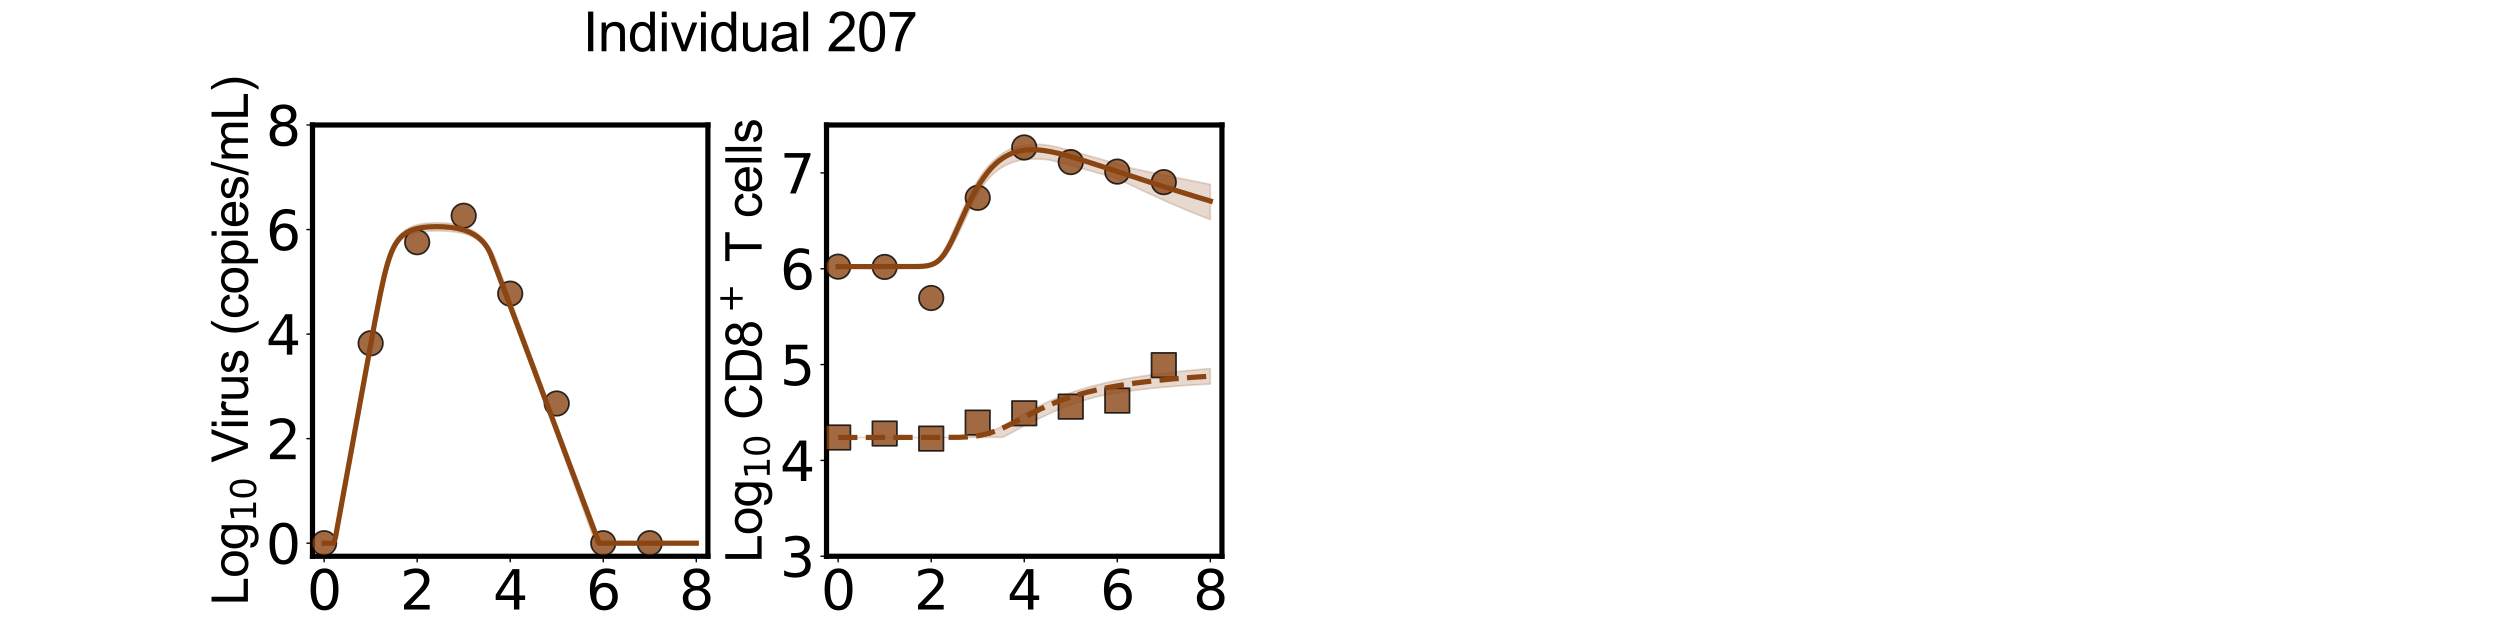 <?xml version="1.0" encoding="utf-8" standalone="no"?>
<!DOCTYPE svg PUBLIC "-//W3C//DTD SVG 1.1//EN"
  "http://www.w3.org/Graphics/SVG/1.1/DTD/svg11.dtd">
<svg xmlns:xlink="http://www.w3.org/1999/xlink" width="1440pt" height="360pt" viewBox="0 0 1440 360" xmlns="http://www.w3.org/2000/svg" version="1.1">
 <defs>
  <style type="text/css">*{stroke-linejoin: round; stroke-linecap: butt}</style>
 </defs>
 <g id="figure_1">
  <g id="patch_1">
   <path d="M 0 360 
L 1440 360 
L 1440 0 
L 0 0 
L 0 360 
z
" style="fill: none"/>
  </g>
  <g id="axes_1">
   <g id="patch_2">
    <path d="M 180 320.4 
L 407.755 320.4 
L 407.755 72 
L 180 72 
L 180 320.4 
z
" style="fill: none"/>
   </g>
   <g id="matplotlib.axis_1">
    <g id="xtick_1">
     <g id="line2d_1">
      <defs>
       <path id="mb9146d8a97" d="M 0 0 
L 0 3.5 
" style="stroke: #000000; stroke-width: 0.8"/>
      </defs>
      <g>
       <use xlink:href="#mb9146d8a97" x="186.699" y="320.4" style="stroke: #000000; stroke-width: 0.8"/>
      </g>
     </g>
     <g id="text_1">
      <!-- 0 -->
      <g transform="translate(176.773 351.107) scale(0.312 -0.312)">
       <defs>
        <path id="DejaVuSans-30" d="M 2034 4250 
Q 1547 4250 1301 3770 
Q 1056 3291 1056 2328 
Q 1056 1369 1301 889 
Q 1547 409 2034 409 
Q 2525 409 2770 889 
Q 3016 1369 3016 2328 
Q 3016 3291 2770 3770 
Q 2525 4250 2034 4250 
z
M 2034 4750 
Q 2819 4750 3233 4129 
Q 3647 3509 3647 2328 
Q 3647 1150 3233 529 
Q 2819 -91 2034 -91 
Q 1250 -91 836 529 
Q 422 1150 422 2328 
Q 422 3509 836 4129 
Q 1250 4750 2034 4750 
z
" transform="scale(0.016)"/>
       </defs>
       <use xlink:href="#DejaVuSans-30"/>
      </g>
     </g>
    </g>
    <g id="xtick_2">
     <g id="line2d_2">
      <g>
       <use xlink:href="#mb9146d8a97" x="240.288" y="320.4" style="stroke: #000000; stroke-width: 0.8"/>
      </g>
     </g>
     <g id="text_2">
      <!-- 2 -->
      <g transform="translate(230.363 351.107) scale(0.312 -0.312)">
       <defs>
        <path id="DejaVuSans-32" d="M 1228 531 
L 3431 531 
L 3431 0 
L 469 0 
L 469 531 
Q 828 903 1448 1529 
Q 2069 2156 2228 2338 
Q 2531 2678 2651 2914 
Q 2772 3150 2772 3378 
Q 2772 3750 2511 3984 
Q 2250 4219 1831 4219 
Q 1534 4219 1204 4116 
Q 875 4013 500 3803 
L 500 4441 
Q 881 4594 1212 4672 
Q 1544 4750 1819 4750 
Q 2544 4750 2975 4387 
Q 3406 4025 3406 3419 
Q 3406 3131 3298 2873 
Q 3191 2616 2906 2266 
Q 2828 2175 2409 1742 
Q 1991 1309 1228 531 
z
" transform="scale(0.016)"/>
       </defs>
       <use xlink:href="#DejaVuSans-32"/>
      </g>
     </g>
    </g>
    <g id="xtick_3">
     <g id="line2d_3">
      <g>
       <use xlink:href="#mb9146d8a97" x="293.878" y="320.4" style="stroke: #000000; stroke-width: 0.8"/>
      </g>
     </g>
     <g id="text_3">
      <!-- 4 -->
      <g transform="translate(283.952 351.107) scale(0.312 -0.312)">
       <defs>
        <path id="DejaVuSans-34" d="M 2419 4116 
L 825 1625 
L 2419 1625 
L 2419 4116 
z
M 2253 4666 
L 3047 4666 
L 3047 1625 
L 3713 1625 
L 3713 1100 
L 3047 1100 
L 3047 0 
L 2419 0 
L 2419 1100 
L 313 1100 
L 313 1709 
L 2253 4666 
z
" transform="scale(0.016)"/>
       </defs>
       <use xlink:href="#DejaVuSans-34"/>
      </g>
     </g>
    </g>
    <g id="xtick_4">
     <g id="line2d_4">
      <g>
       <use xlink:href="#mb9146d8a97" x="347.467" y="320.4" style="stroke: #000000; stroke-width: 0.8"/>
      </g>
     </g>
     <g id="text_4">
      <!-- 6 -->
      <g transform="translate(337.541 351.107) scale(0.312 -0.312)">
       <defs>
        <path id="DejaVuSans-36" d="M 2113 2584 
Q 1688 2584 1439 2293 
Q 1191 2003 1191 1497 
Q 1191 994 1439 701 
Q 1688 409 2113 409 
Q 2538 409 2786 701 
Q 3034 994 3034 1497 
Q 3034 2003 2786 2293 
Q 2538 2584 2113 2584 
z
M 3366 4563 
L 3366 3988 
Q 3128 4100 2886 4159 
Q 2644 4219 2406 4219 
Q 1781 4219 1451 3797 
Q 1122 3375 1075 2522 
Q 1259 2794 1537 2939 
Q 1816 3084 2150 3084 
Q 2853 3084 3261 2657 
Q 3669 2231 3669 1497 
Q 3669 778 3244 343 
Q 2819 -91 2113 -91 
Q 1303 -91 875 529 
Q 447 1150 447 2328 
Q 447 3434 972 4092 
Q 1497 4750 2381 4750 
Q 2619 4750 2861 4703 
Q 3103 4656 3366 4563 
z
" transform="scale(0.016)"/>
       </defs>
       <use xlink:href="#DejaVuSans-36"/>
      </g>
     </g>
    </g>
    <g id="xtick_5">
     <g id="line2d_5">
      <g>
       <use xlink:href="#mb9146d8a97" x="401.056" y="320.4" style="stroke: #000000; stroke-width: 0.8"/>
      </g>
     </g>
     <g id="text_5">
      <!-- 8 -->
      <g transform="translate(391.131 351.107) scale(0.312 -0.312)">
       <defs>
        <path id="DejaVuSans-38" d="M 2034 2216 
Q 1584 2216 1326 1975 
Q 1069 1734 1069 1313 
Q 1069 891 1326 650 
Q 1584 409 2034 409 
Q 2484 409 2743 651 
Q 3003 894 3003 1313 
Q 3003 1734 2745 1975 
Q 2488 2216 2034 2216 
z
M 1403 2484 
Q 997 2584 770 2862 
Q 544 3141 544 3541 
Q 544 4100 942 4425 
Q 1341 4750 2034 4750 
Q 2731 4750 3128 4425 
Q 3525 4100 3525 3541 
Q 3525 3141 3298 2862 
Q 3072 2584 2669 2484 
Q 3125 2378 3379 2068 
Q 3634 1759 3634 1313 
Q 3634 634 3220 271 
Q 2806 -91 2034 -91 
Q 1263 -91 848 271 
Q 434 634 434 1313 
Q 434 1759 690 2068 
Q 947 2378 1403 2484 
z
M 1172 3481 
Q 1172 3119 1398 2916 
Q 1625 2713 2034 2713 
Q 2441 2713 2670 2916 
Q 2900 3119 2900 3481 
Q 2900 3844 2670 4047 
Q 2441 4250 2034 4250 
Q 1625 4250 1398 4047 
Q 1172 3844 1172 3481 
z
" transform="scale(0.016)"/>
       </defs>
       <use xlink:href="#DejaVuSans-38"/>
      </g>
     </g>
    </g>
    <g id="text_6">
     <!-- Time (d) -->
     <g transform="translate(241.191 382.416) scale(0.286 -0.286)">
      <defs>
       <path id="ArialMT-54" d="M 1659 0 
L 1659 4041 
L 150 4041 
L 150 4581 
L 3781 4581 
L 3781 4041 
L 2266 4041 
L 2266 0 
L 1659 0 
z
" transform="scale(0.016)"/>
       <path id="ArialMT-69" d="M 425 3934 
L 425 4581 
L 988 4581 
L 988 3934 
L 425 3934 
z
M 425 0 
L 425 3319 
L 988 3319 
L 988 0 
L 425 0 
z
" transform="scale(0.016)"/>
       <path id="ArialMT-6d" d="M 422 0 
L 422 3319 
L 925 3319 
L 925 2853 
Q 1081 3097 1340 3245 
Q 1600 3394 1931 3394 
Q 2300 3394 2536 3241 
Q 2772 3088 2869 2813 
Q 3263 3394 3894 3394 
Q 4388 3394 4653 3120 
Q 4919 2847 4919 2278 
L 4919 0 
L 4359 0 
L 4359 2091 
Q 4359 2428 4304 2576 
Q 4250 2725 4106 2815 
Q 3963 2906 3769 2906 
Q 3419 2906 3187 2673 
Q 2956 2441 2956 1928 
L 2956 0 
L 2394 0 
L 2394 2156 
Q 2394 2531 2256 2718 
Q 2119 2906 1806 2906 
Q 1569 2906 1367 2781 
Q 1166 2656 1075 2415 
Q 984 2175 984 1722 
L 984 0 
L 422 0 
z
" transform="scale(0.016)"/>
       <path id="ArialMT-65" d="M 2694 1069 
L 3275 997 
Q 3138 488 2766 206 
Q 2394 -75 1816 -75 
Q 1088 -75 661 373 
Q 234 822 234 1631 
Q 234 2469 665 2931 
Q 1097 3394 1784 3394 
Q 2450 3394 2872 2941 
Q 3294 2488 3294 1666 
Q 3294 1616 3291 1516 
L 816 1516 
Q 847 969 1125 678 
Q 1403 388 1819 388 
Q 2128 388 2347 550 
Q 2566 713 2694 1069 
z
M 847 1978 
L 2700 1978 
Q 2663 2397 2488 2606 
Q 2219 2931 1791 2931 
Q 1403 2931 1139 2672 
Q 875 2413 847 1978 
z
" transform="scale(0.016)"/>
       <path id="ArialMT-20" transform="scale(0.016)"/>
       <path id="ArialMT-28" d="M 1497 -1347 
Q 1031 -759 709 28 
Q 388 816 388 1659 
Q 388 2403 628 3084 
Q 909 3875 1497 4659 
L 1900 4659 
Q 1522 4009 1400 3731 
Q 1209 3300 1100 2831 
Q 966 2247 966 1656 
Q 966 153 1900 -1347 
L 1497 -1347 
z
" transform="scale(0.016)"/>
       <path id="ArialMT-64" d="M 2575 0 
L 2575 419 
Q 2259 -75 1647 -75 
Q 1250 -75 917 144 
Q 584 363 401 755 
Q 219 1147 219 1656 
Q 219 2153 384 2558 
Q 550 2963 881 3178 
Q 1213 3394 1622 3394 
Q 1922 3394 2156 3267 
Q 2391 3141 2538 2938 
L 2538 4581 
L 3097 4581 
L 3097 0 
L 2575 0 
z
M 797 1656 
Q 797 1019 1065 703 
Q 1334 388 1700 388 
Q 2069 388 2326 689 
Q 2584 991 2584 1609 
Q 2584 2291 2321 2609 
Q 2059 2928 1675 2928 
Q 1300 2928 1048 2622 
Q 797 2316 797 1656 
z
" transform="scale(0.016)"/>
       <path id="ArialMT-29" d="M 791 -1347 
L 388 -1347 
Q 1322 153 1322 1656 
Q 1322 2244 1188 2822 
Q 1081 3291 891 3722 
Q 769 4003 388 4659 
L 791 4659 
Q 1378 3875 1659 3084 
Q 1900 2403 1900 1659 
Q 1900 816 1576 28 
Q 1253 -759 791 -1347 
z
" transform="scale(0.016)"/>
      </defs>
      <use xlink:href="#ArialMT-54"/>
      <use xlink:href="#ArialMT-69" transform="translate(57.334 0)"/>
      <use xlink:href="#ArialMT-6d" transform="translate(79.551 0)"/>
      <use xlink:href="#ArialMT-65" transform="translate(162.852 0)"/>
      <use xlink:href="#ArialMT-20" transform="translate(218.467 0)"/>
      <use xlink:href="#ArialMT-28" transform="translate(246.25 0)"/>
      <use xlink:href="#ArialMT-64" transform="translate(279.551 0)"/>
      <use xlink:href="#ArialMT-29" transform="translate(335.166 0)"/>
     </g>
    </g>
   </g>
   <g id="matplotlib.axis_2">
    <g id="ytick_1">
     <g id="line2d_6">
      <defs>
       <path id="m6cae921c1f" d="M 0 0 
L -3.5 0 
" style="stroke: #000000; stroke-width: 0.8"/>
      </defs>
      <g>
       <use xlink:href="#m6cae921c1f" x="180" y="312.873" style="stroke: #000000; stroke-width: 0.8"/>
      </g>
     </g>
     <g id="text_7">
      <!-- 0 -->
      <g transform="translate(153.149 324.726) scale(0.312 -0.312)">
       <use xlink:href="#DejaVuSans-30"/>
      </g>
     </g>
    </g>
    <g id="ytick_2">
     <g id="line2d_7">
      <g>
       <use xlink:href="#m6cae921c1f" x="180" y="252.655" style="stroke: #000000; stroke-width: 0.8"/>
      </g>
     </g>
     <g id="text_8">
      <!-- 2 -->
      <g transform="translate(153.149 264.508) scale(0.312 -0.312)">
       <use xlink:href="#DejaVuSans-32"/>
      </g>
     </g>
    </g>
    <g id="ytick_3">
     <g id="line2d_8">
      <g>
       <use xlink:href="#m6cae921c1f" x="180" y="192.436" style="stroke: #000000; stroke-width: 0.8"/>
      </g>
     </g>
     <g id="text_9">
      <!-- 4 -->
      <g transform="translate(153.149 204.29) scale(0.312 -0.312)">
       <use xlink:href="#DejaVuSans-34"/>
      </g>
     </g>
    </g>
    <g id="ytick_4">
     <g id="line2d_9">
      <g>
       <use xlink:href="#m6cae921c1f" x="180" y="132.218" style="stroke: #000000; stroke-width: 0.8"/>
      </g>
     </g>
     <g id="text_10">
      <!-- 6 -->
      <g transform="translate(153.149 144.072) scale(0.312 -0.312)">
       <use xlink:href="#DejaVuSans-36"/>
      </g>
     </g>
    </g>
    <g id="ytick_5">
     <g id="line2d_10">
      <g>
       <use xlink:href="#m6cae921c1f" x="180" y="72" style="stroke: #000000; stroke-width: 0.8"/>
      </g>
     </g>
     <g id="text_11">
      <!-- 8 -->
      <g transform="translate(153.149 83.854) scale(0.312 -0.312)">
       <use xlink:href="#DejaVuSans-38"/>
      </g>
     </g>
    </g>
    <g id="text_12">
     <!-- Log$_{10}$ Virus (copies/mL) -->
     <g transform="translate(142.857 348.638) rotate(-90) scale(0.286 -0.286)">
      <defs>
       <path id="ArialMT-4c" d="M 469 0 
L 469 4581 
L 1075 4581 
L 1075 541 
L 3331 541 
L 3331 0 
L 469 0 
z
" transform="scale(0.016)"/>
       <path id="ArialMT-6f" d="M 213 1659 
Q 213 2581 725 3025 
Q 1153 3394 1769 3394 
Q 2453 3394 2887 2945 
Q 3322 2497 3322 1706 
Q 3322 1066 3130 698 
Q 2938 331 2570 128 
Q 2203 -75 1769 -75 
Q 1072 -75 642 372 
Q 213 819 213 1659 
z
M 791 1659 
Q 791 1022 1069 705 
Q 1347 388 1769 388 
Q 2188 388 2466 706 
Q 2744 1025 2744 1678 
Q 2744 2294 2464 2611 
Q 2184 2928 1769 2928 
Q 1347 2928 1069 2612 
Q 791 2297 791 1659 
z
" transform="scale(0.016)"/>
       <path id="ArialMT-67" d="M 319 -275 
L 866 -356 
Q 900 -609 1056 -725 
Q 1266 -881 1628 -881 
Q 2019 -881 2231 -725 
Q 2444 -569 2519 -288 
Q 2563 -116 2559 434 
Q 2191 0 1641 0 
Q 956 0 581 494 
Q 206 988 206 1678 
Q 206 2153 378 2554 
Q 550 2956 876 3175 
Q 1203 3394 1644 3394 
Q 2231 3394 2613 2919 
L 2613 3319 
L 3131 3319 
L 3131 450 
Q 3131 -325 2973 -648 
Q 2816 -972 2473 -1159 
Q 2131 -1347 1631 -1347 
Q 1038 -1347 672 -1080 
Q 306 -813 319 -275 
z
M 784 1719 
Q 784 1066 1043 766 
Q 1303 466 1694 466 
Q 2081 466 2343 764 
Q 2606 1063 2606 1700 
Q 2606 2309 2336 2618 
Q 2066 2928 1684 2928 
Q 1309 2928 1046 2623 
Q 784 2319 784 1719 
z
" transform="scale(0.016)"/>
       <path id="DejaVuSans-31" d="M 794 531 
L 1825 531 
L 1825 4091 
L 703 3866 
L 703 4441 
L 1819 4666 
L 2450 4666 
L 2450 531 
L 3481 531 
L 3481 0 
L 794 0 
L 794 531 
z
" transform="scale(0.016)"/>
       <path id="ArialMT-56" d="M 1803 0 
L 28 4581 
L 684 4581 
L 1875 1253 
Q 2019 853 2116 503 
Q 2222 878 2363 1253 
L 3600 4581 
L 4219 4581 
L 2425 0 
L 1803 0 
z
" transform="scale(0.016)"/>
       <path id="ArialMT-72" d="M 416 0 
L 416 3319 
L 922 3319 
L 922 2816 
Q 1116 3169 1280 3281 
Q 1444 3394 1641 3394 
Q 1925 3394 2219 3213 
L 2025 2691 
Q 1819 2813 1613 2813 
Q 1428 2813 1281 2702 
Q 1134 2591 1072 2394 
Q 978 2094 978 1738 
L 978 0 
L 416 0 
z
" transform="scale(0.016)"/>
       <path id="ArialMT-75" d="M 2597 0 
L 2597 488 
Q 2209 -75 1544 -75 
Q 1250 -75 995 37 
Q 741 150 617 320 
Q 494 491 444 738 
Q 409 903 409 1263 
L 409 3319 
L 972 3319 
L 972 1478 
Q 972 1038 1006 884 
Q 1059 663 1231 536 
Q 1403 409 1656 409 
Q 1909 409 2131 539 
Q 2353 669 2445 892 
Q 2538 1116 2538 1541 
L 2538 3319 
L 3100 3319 
L 3100 0 
L 2597 0 
z
" transform="scale(0.016)"/>
       <path id="ArialMT-73" d="M 197 991 
L 753 1078 
Q 800 744 1014 566 
Q 1228 388 1613 388 
Q 2000 388 2187 545 
Q 2375 703 2375 916 
Q 2375 1106 2209 1216 
Q 2094 1291 1634 1406 
Q 1016 1563 777 1677 
Q 538 1791 414 1992 
Q 291 2194 291 2438 
Q 291 2659 392 2848 
Q 494 3038 669 3163 
Q 800 3259 1026 3326 
Q 1253 3394 1513 3394 
Q 1903 3394 2198 3281 
Q 2494 3169 2634 2976 
Q 2775 2784 2828 2463 
L 2278 2388 
Q 2241 2644 2061 2787 
Q 1881 2931 1553 2931 
Q 1166 2931 1000 2803 
Q 834 2675 834 2503 
Q 834 2394 903 2306 
Q 972 2216 1119 2156 
Q 1203 2125 1616 2013 
Q 2213 1853 2448 1751 
Q 2684 1650 2818 1456 
Q 2953 1263 2953 975 
Q 2953 694 2789 445 
Q 2625 197 2315 61 
Q 2006 -75 1616 -75 
Q 969 -75 630 194 
Q 291 463 197 991 
z
" transform="scale(0.016)"/>
       <path id="ArialMT-63" d="M 2588 1216 
L 3141 1144 
Q 3050 572 2676 248 
Q 2303 -75 1759 -75 
Q 1078 -75 664 370 
Q 250 816 250 1647 
Q 250 2184 428 2587 
Q 606 2991 970 3192 
Q 1334 3394 1763 3394 
Q 2303 3394 2647 3120 
Q 2991 2847 3088 2344 
L 2541 2259 
Q 2463 2594 2264 2762 
Q 2066 2931 1784 2931 
Q 1359 2931 1093 2626 
Q 828 2322 828 1663 
Q 828 994 1084 691 
Q 1341 388 1753 388 
Q 2084 388 2306 591 
Q 2528 794 2588 1216 
z
" transform="scale(0.016)"/>
       <path id="ArialMT-70" d="M 422 -1272 
L 422 3319 
L 934 3319 
L 934 2888 
Q 1116 3141 1344 3267 
Q 1572 3394 1897 3394 
Q 2322 3394 2647 3175 
Q 2972 2956 3137 2557 
Q 3303 2159 3303 1684 
Q 3303 1175 3120 767 
Q 2938 359 2589 142 
Q 2241 -75 1856 -75 
Q 1575 -75 1351 44 
Q 1128 163 984 344 
L 984 -1272 
L 422 -1272 
z
M 931 1641 
Q 931 1000 1190 694 
Q 1450 388 1819 388 
Q 2194 388 2461 705 
Q 2728 1022 2728 1688 
Q 2728 2322 2467 2637 
Q 2206 2953 1844 2953 
Q 1484 2953 1207 2617 
Q 931 2281 931 1641 
z
" transform="scale(0.016)"/>
       <path id="ArialMT-2f" d="M 0 -78 
L 1328 4659 
L 1778 4659 
L 453 -78 
L 0 -78 
z
" transform="scale(0.016)"/>
      </defs>
      <use xlink:href="#ArialMT-4c" transform="translate(0 0.203)"/>
      <use xlink:href="#ArialMT-6f" transform="translate(55.615 0.203)"/>
      <use xlink:href="#ArialMT-67" transform="translate(111.23 0.203)"/>
      <use xlink:href="#DejaVuSans-31" transform="translate(167.803 -16.203) scale(0.7)"/>
      <use xlink:href="#DejaVuSans-30" transform="translate(212.339 -16.203) scale(0.7)"/>
      <use xlink:href="#ArialMT-20" transform="translate(259.609 0.203)"/>
      <use xlink:href="#ArialMT-56" transform="translate(287.393 0.203)"/>
      <use xlink:href="#ArialMT-69" transform="translate(354.092 0.203)"/>
      <use xlink:href="#ArialMT-72" transform="translate(376.309 0.203)"/>
      <use xlink:href="#ArialMT-75" transform="translate(409.609 0.203)"/>
      <use xlink:href="#ArialMT-73" transform="translate(465.225 0.203)"/>
      <use xlink:href="#ArialMT-20" transform="translate(515.225 0.203)"/>
      <use xlink:href="#ArialMT-28" transform="translate(543.008 0.203)"/>
      <use xlink:href="#ArialMT-63" transform="translate(576.309 0.203)"/>
      <use xlink:href="#ArialMT-6f" transform="translate(626.309 0.203)"/>
      <use xlink:href="#ArialMT-70" transform="translate(681.924 0.203)"/>
      <use xlink:href="#ArialMT-69" transform="translate(737.539 0.203)"/>
      <use xlink:href="#ArialMT-65" transform="translate(759.756 0.203)"/>
      <use xlink:href="#ArialMT-73" transform="translate(815.371 0.203)"/>
      <use xlink:href="#ArialMT-2f" transform="translate(865.371 0.203)"/>
      <use xlink:href="#ArialMT-6d" transform="translate(893.154 0.203)"/>
      <use xlink:href="#ArialMT-4c" transform="translate(976.455 0.203)"/>
      <use xlink:href="#ArialMT-29" transform="translate(1032.07 0.203)"/>
     </g>
    </g>
   </g>
   <g id="patch_3">
    <path d="M 180 320.4 
L 180 72 
" style="fill: none; stroke: #000000; stroke-width: 3; stroke-linejoin: miter; stroke-linecap: square"/>
   </g>
   <g id="patch_4">
    <path d="M 407.755 320.4 
L 407.755 72 
" style="fill: none; stroke: #000000; stroke-width: 3; stroke-linejoin: miter; stroke-linecap: square"/>
   </g>
   <g id="patch_5">
    <path d="M 180 320.4 
L 407.755 320.4 
" style="fill: none; stroke: #000000; stroke-width: 3; stroke-linejoin: miter; stroke-linecap: square"/>
   </g>
   <g id="patch_6">
    <path d="M 180 72 
L 407.755 72 
" style="fill: none; stroke: #000000; stroke-width: 3; stroke-linejoin: miter; stroke-linecap: square"/>
   </g>
   <g id="FillBetweenPolyCollection_1">
    <defs>
     <path id="md2d2a6e912" d="M 186.699 -47.127 
L 186.699 -47.127 
L 187.776 -47.127 
L 188.853 -47.127 
L 189.93 -47.127 
L 191.007 -47.127 
L 192.085 -47.127 
L 193.162 -48.039 
L 194.239 -54.066 
L 195.316 -60.033 
L 196.393 -65.995 
L 197.47 -71.963 
L 198.548 -77.777 
L 199.625 -83.606 
L 200.702 -89.397 
L 201.779 -95.156 
L 202.856 -100.907 
L 203.933 -106.673 
L 205.011 -112.434 
L 206.088 -118.183 
L 207.165 -123.933 
L 208.242 -129.685 
L 209.319 -135.439 
L 210.397 -141.175 
L 211.474 -146.913 
L 212.551 -152.634 
L 213.493 -157.645 
L 213.628 -158.354 
L 214.705 -163.993 
L 215.782 -169.583 
L 216.86 -175.095 
L 217.937 -180.569 
L 219.014 -185.895 
L 220.091 -191.08 
L 221.168 -196.028 
L 222.245 -200.686 
L 223.323 -204.888 
L 224.4 -208.581 
L 225.477 -211.791 
L 226.554 -214.537 
L 227.631 -216.855 
L 228.708 -218.802 
L 229.786 -220.352 
L 230.863 -221.57 
L 231.94 -222.476 
L 233.017 -223.226 
L 234.094 -223.861 
L 235.172 -224.4 
L 236.249 -224.856 
L 237.326 -225.244 
L 238.403 -225.571 
L 239.48 -225.848 
L 240.288 -226.027 
L 240.557 -226.082 
L 241.635 -226.277 
L 242.712 -226.441 
L 243.789 -226.576 
L 244.866 -226.687 
L 245.943 -226.777 
L 247.02 -226.847 
L 248.098 -226.901 
L 249.175 -226.94 
L 250.252 -226.964 
L 251.329 -226.976 
L 252.406 -226.975 
L 253.484 -226.961 
L 254.561 -226.935 
L 255.638 -226.897 
L 256.715 -226.845 
L 257.792 -226.779 
L 258.869 -226.698 
L 259.947 -226.601 
L 261.024 -226.487 
L 262.101 -226.353 
L 263.178 -226.197 
L 264.255 -226.018 
L 265.332 -225.813 
L 266.41 -225.581 
L 267.083 -225.419 
L 267.487 -225.316 
L 268.564 -224.99 
L 269.641 -224.598 
L 270.718 -224.157 
L 271.795 -223.66 
L 272.873 -223.1 
L 273.95 -222.469 
L 275.027 -221.758 
L 276.104 -220.952 
L 277.181 -220.038 
L 278.259 -218.994 
L 279.336 -217.793 
L 280.413 -216.37 
L 281.49 -214.204 
L 282.567 -211.525 
L 283.644 -208.674 
L 284.722 -205.82 
L 285.799 -202.964 
L 286.876 -200.094 
L 287.953 -197.233 
L 289.03 -194.368 
L 290.107 -191.494 
L 291.185 -188.615 
L 292.262 -185.747 
L 293.339 -182.863 
L 293.878 -181.435 
L 294.416 -179.997 
L 295.493 -177.1 
L 296.57 -174.23 
L 297.648 -171.342 
L 298.725 -168.454 
L 299.802 -165.584 
L 300.879 -162.684 
L 301.956 -159.815 
L 303.034 -156.916 
L 304.111 -154.019 
L 305.188 -151.131 
L 306.265 -148.219 
L 307.342 -145.339 
L 308.419 -142.431 
L 309.497 -139.536 
L 310.574 -136.646 
L 311.651 -133.735 
L 312.728 -130.856 
L 313.805 -127.947 
L 314.882 -125.053 
L 315.96 -122.162 
L 317.037 -119.251 
L 318.114 -116.295 
L 319.191 -113.31 
L 320.268 -110.299 
L 320.672 -109.166 
L 321.346 -107.291 
L 322.423 -104.303 
L 323.5 -101.284 
L 324.577 -98.299 
L 325.654 -95.287 
L 326.731 -92.28 
L 327.809 -89.292 
L 328.886 -86.272 
L 329.963 -83.288 
L 331.04 -80.276 
L 332.117 -77.27 
L 333.194 -74.28 
L 334.272 -71.261 
L 335.349 -68.277 
L 336.426 -65.264 
L 337.503 -62.259 
L 338.58 -59.268 
L 339.657 -56.249 
L 340.735 -53.266 
L 341.812 -50.252 
L 342.889 -47.249 
L 343.966 -47.127 
L 345.043 -47.127 
L 346.121 -47.127 
L 347.198 -47.127 
L 347.467 -47.127 
L 348.275 -47.127 
L 349.352 -47.127 
L 350.429 -47.127 
L 351.506 -47.127 
L 352.584 -47.127 
L 353.661 -47.127 
L 354.738 -47.127 
L 355.815 -47.127 
L 356.892 -47.127 
L 357.969 -47.127 
L 359.047 -47.127 
L 360.124 -47.127 
L 361.201 -47.127 
L 362.278 -47.127 
L 363.355 -47.127 
L 364.432 -47.127 
L 365.51 -47.127 
L 366.587 -47.127 
L 367.664 -47.127 
L 368.741 -47.127 
L 369.818 -47.127 
L 370.896 -47.127 
L 371.973 -47.127 
L 373.05 -47.127 
L 374.127 -47.127 
L 374.262 -47.127 
L 375.204 -47.127 
L 376.281 -47.127 
L 377.359 -47.127 
L 378.436 -47.127 
L 379.513 -47.127 
L 380.59 -47.127 
L 381.667 -47.127 
L 382.744 -47.127 
L 383.822 -47.127 
L 384.899 -47.127 
L 385.976 -47.127 
L 387.053 -47.127 
L 388.13 -47.127 
L 389.208 -47.127 
L 390.285 -47.127 
L 391.362 -47.127 
L 392.439 -47.127 
L 393.516 -47.127 
L 394.593 -47.127 
L 395.671 -47.127 
L 396.748 -47.127 
L 397.825 -47.127 
L 398.902 -47.127 
L 399.979 -47.127 
L 401.056 -47.127 
L 401.056 -47.127 
L 401.056 -47.127 
L 399.979 -47.127 
L 398.902 -47.127 
L 397.825 -47.127 
L 396.748 -47.127 
L 395.671 -47.127 
L 394.593 -47.127 
L 393.516 -47.127 
L 392.439 -47.127 
L 391.362 -47.127 
L 390.285 -47.127 
L 389.208 -47.127 
L 388.13 -47.127 
L 387.053 -47.127 
L 385.976 -47.127 
L 384.899 -47.127 
L 383.822 -47.127 
L 382.744 -47.127 
L 381.667 -47.127 
L 380.59 -47.127 
L 379.513 -47.127 
L 378.436 -47.127 
L 377.359 -47.127 
L 376.281 -47.127 
L 375.204 -47.127 
L 374.262 -47.127 
L 374.127 -47.127 
L 373.05 -47.127 
L 371.973 -47.127 
L 370.896 -47.127 
L 369.818 -47.127 
L 368.741 -47.127 
L 367.664 -47.127 
L 366.587 -47.127 
L 365.51 -47.127 
L 364.432 -47.127 
L 363.355 -47.127 
L 362.278 -47.127 
L 361.201 -47.127 
L 360.124 -47.127 
L 359.047 -47.127 
L 357.969 -47.127 
L 356.892 -47.127 
L 355.815 -47.127 
L 354.738 -47.127 
L 353.661 -47.127 
L 352.584 -47.127 
L 351.506 -47.127 
L 350.429 -47.127 
L 349.352 -47.127 
L 348.275 -47.127 
L 347.467 -47.127 
L 347.198 -47.127 
L 346.121 -47.653 
L 345.043 -50.547 
L 343.966 -53.413 
L 342.889 -56.309 
L 341.812 -59.184 
L 340.735 -62.065 
L 339.657 -64.954 
L 338.58 -67.82 
L 337.503 -70.714 
L 336.426 -73.58 
L 335.349 -76.464 
L 334.272 -79.337 
L 333.194 -82.213 
L 332.117 -85.094 
L 331.04 -87.96 
L 329.963 -90.841 
L 328.886 -93.704 
L 327.809 -96.583 
L 326.731 -99.444 
L 325.654 -102.32 
L 324.577 -105.182 
L 323.5 -108.054 
L 322.423 -110.917 
L 321.346 -113.785 
L 320.672 -115.573 
L 320.268 -116.65 
L 319.191 -119.513 
L 318.114 -122.383 
L 317.037 -125.243 
L 315.96 -128.115 
L 314.882 -131.005 
L 313.805 -133.913 
L 312.728 -136.834 
L 311.651 -139.74 
L 310.574 -142.678 
L 309.497 -145.606 
L 308.419 -148.513 
L 307.342 -151.423 
L 306.265 -154.347 
L 305.188 -157.286 
L 304.111 -160.19 
L 303.034 -163.099 
L 301.956 -166.016 
L 300.879 -168.958 
L 299.802 -171.864 
L 298.725 -174.767 
L 297.648 -177.687 
L 296.57 -180.628 
L 295.493 -183.531 
L 294.416 -186.43 
L 293.878 -187.894 
L 293.339 -189.366 
L 292.262 -192.297 
L 291.185 -195.192 
L 290.107 -198.109 
L 289.03 -201.05 
L 287.953 -203.954 
L 286.876 -206.854 
L 285.799 -209.757 
L 284.722 -212.571 
L 283.644 -214.906 
L 282.567 -216.839 
L 281.49 -218.477 
L 280.413 -220.019 
L 279.336 -221.401 
L 278.259 -222.602 
L 277.181 -223.654 
L 276.104 -224.602 
L 275.027 -225.46 
L 273.95 -226.215 
L 272.873 -226.884 
L 271.795 -227.504 
L 270.718 -228.088 
L 269.641 -228.604 
L 268.564 -229.058 
L 267.487 -229.458 
L 267.083 -229.595 
L 266.41 -229.81 
L 265.332 -230.119 
L 264.255 -230.389 
L 263.178 -230.625 
L 262.101 -230.829 
L 261.024 -231.005 
L 259.947 -231.155 
L 258.869 -231.282 
L 257.792 -231.387 
L 256.715 -231.473 
L 255.638 -231.541 
L 254.561 -231.592 
L 253.484 -231.626 
L 252.406 -231.645 
L 251.329 -231.648 
L 250.252 -231.635 
L 249.175 -231.606 
L 248.098 -231.56 
L 247.02 -231.494 
L 245.943 -231.408 
L 244.866 -231.299 
L 243.789 -231.163 
L 242.712 -230.998 
L 241.635 -230.8 
L 240.557 -230.561 
L 240.288 -230.495 
L 239.48 -230.278 
L 238.403 -229.941 
L 237.326 -229.543 
L 236.249 -229.074 
L 235.172 -228.519 
L 234.094 -227.865 
L 233.017 -227.092 
L 231.94 -226.189 
L 230.863 -225.28 
L 229.786 -224.204 
L 228.708 -222.926 
L 227.631 -221.404 
L 226.554 -219.586 
L 225.477 -217.445 
L 224.4 -214.937 
L 223.323 -211.954 
L 222.245 -208.451 
L 221.168 -204.42 
L 220.091 -199.893 
L 219.014 -194.939 
L 217.937 -189.635 
L 216.86 -184.092 
L 215.782 -178.338 
L 214.705 -172.5 
L 213.628 -166.551 
L 213.493 -165.81 
L 212.551 -160.584 
L 211.474 -154.538 
L 210.397 -148.517 
L 209.319 -142.45 
L 208.242 -136.408 
L 207.165 -130.313 
L 206.088 -124.263 
L 205.011 -118.18 
L 203.933 -112.123 
L 202.856 -106.011 
L 201.779 -99.956 
L 200.702 -93.862 
L 199.625 -87.846 
L 198.548 -81.794 
L 197.47 -75.777 
L 196.393 -69.737 
L 195.316 -63.828 
L 194.239 -57.981 
L 193.162 -52.147 
L 192.085 -47.127 
L 191.007 -47.127 
L 189.93 -47.127 
L 188.853 -47.127 
L 187.776 -47.127 
L 186.699 -47.127 
z
" style="stroke: #8b4513; stroke-opacity: 0.2"/>
    </defs>
    <g clip-path="url(#p0bfb9730d7)">
     <use xlink:href="#md2d2a6e912" x="0" y="360" style="fill: #8b4513; fill-opacity: 0.2; stroke: #8b4513; stroke-opacity: 0.2"/>
    </g>
   </g>
   <g id="PathCollection_1">
    <defs>
     <path id="macec63a6ad" d="M 0 7.071 
C 1.875 7.071 3.674 6.326 5 5 
C 6.326 3.674 7.071 1.875 7.071 0 
C 7.071 -1.875 6.326 -3.674 5 -5 
C 3.674 -6.326 1.875 -7.071 0 -7.071 
C -1.875 -7.071 -3.674 -6.326 -5 -5 
C -6.326 -3.674 -7.071 -1.875 -7.071 0 
C -7.071 1.875 -6.326 3.674 -5 5 
C -3.674 6.326 -1.875 7.071 0 7.071 
z
" style="stroke: #000000; stroke-opacity: 0.8"/>
    </defs>
    <g clip-path="url(#p0bfb9730d7)">
     <use xlink:href="#macec63a6ad" x="186.699" y="312.873" style="fill: #8b4513; fill-opacity: 0.8; stroke: #000000; stroke-opacity: 0.8"/>
     <use xlink:href="#macec63a6ad" x="213.493" y="197.738" style="fill: #8b4513; fill-opacity: 0.8; stroke: #000000; stroke-opacity: 0.8"/>
     <use xlink:href="#macec63a6ad" x="240.288" y="139.514" style="fill: #8b4513; fill-opacity: 0.8; stroke: #000000; stroke-opacity: 0.8"/>
     <use xlink:href="#macec63a6ad" x="267.083" y="124.268" style="fill: #8b4513; fill-opacity: 0.8; stroke: #000000; stroke-opacity: 0.8"/>
     <use xlink:href="#macec63a6ad" x="293.878" y="169.142" style="fill: #8b4513; fill-opacity: 0.8; stroke: #000000; stroke-opacity: 0.8"/>
     <use xlink:href="#macec63a6ad" x="320.672" y="232.418" style="fill: #8b4513; fill-opacity: 0.8; stroke: #000000; stroke-opacity: 0.8"/>
     <use xlink:href="#macec63a6ad" x="347.467" y="312.873" style="fill: #8b4513; fill-opacity: 0.8; stroke: #000000; stroke-opacity: 0.8"/>
     <use xlink:href="#macec63a6ad" x="374.262" y="312.873" style="fill: #8b4513; fill-opacity: 0.8; stroke: #000000; stroke-opacity: 0.8"/>
    </g>
   </g>
   <g id="line2d_11">
    <path d="M 186.699 312.873 
L 192.085 312.873 
L 193.162 309.894 
L 215.782 186.087 
L 219.014 169.516 
L 221.168 159.672 
L 222.245 155.345 
L 223.323 151.498 
L 224.4 148.161 
L 225.477 145.31 
L 226.554 142.909 
L 227.631 140.897 
L 228.708 139.212 
L 229.786 137.799 
L 230.863 136.611 
L 231.94 135.609 
L 234.094 134.046 
L 236.249 132.923 
L 238.403 132.116 
L 240.557 131.539 
L 243.789 130.98 
L 247.02 130.676 
L 251.329 130.539 
L 255.638 130.649 
L 259.947 131.022 
L 263.178 131.525 
L 266.41 132.288 
L 268.564 132.985 
L 270.718 133.873 
L 272.873 135.001 
L 275.027 136.438 
L 277.181 138.288 
L 278.259 139.417 
L 279.336 140.722 
L 280.413 142.249 
L 281.49 144.062 
L 282.567 146.266 
L 285.799 154.686 
L 305.188 206.407 
L 327.809 266.995 
L 345.043 312.873 
L 401.056 312.873 
L 401.056 312.873 
" clip-path="url(#p0bfb9730d7)" style="fill: none; stroke: #8b4513; stroke-width: 3; stroke-linecap: square"/>
   </g>
  </g>
  <g id="axes_2">
   <g id="patch_7">
    <path d="M 476.082 320.4 
L 703.837 320.4 
L 703.837 72 
L 476.082 72 
L 476.082 320.4 
z
" style="fill: none"/>
   </g>
   <g id="matplotlib.axis_3">
    <g id="xtick_6">
     <g id="line2d_12">
      <g>
       <use xlink:href="#mb9146d8a97" x="482.78" y="320.4" style="stroke: #000000; stroke-width: 0.8"/>
      </g>
     </g>
     <g id="text_13">
      <!-- 0 -->
      <g transform="translate(472.855 351.107) scale(0.312 -0.312)">
       <use xlink:href="#DejaVuSans-30"/>
      </g>
     </g>
    </g>
    <g id="xtick_7">
     <g id="line2d_13">
      <g>
       <use xlink:href="#mb9146d8a97" x="536.37" y="320.4" style="stroke: #000000; stroke-width: 0.8"/>
      </g>
     </g>
     <g id="text_14">
      <!-- 2 -->
      <g transform="translate(526.444 351.107) scale(0.312 -0.312)">
       <use xlink:href="#DejaVuSans-32"/>
      </g>
     </g>
    </g>
    <g id="xtick_8">
     <g id="line2d_14">
      <g>
       <use xlink:href="#mb9146d8a97" x="589.959" y="320.4" style="stroke: #000000; stroke-width: 0.8"/>
      </g>
     </g>
     <g id="text_15">
      <!-- 4 -->
      <g transform="translate(580.034 351.107) scale(0.312 -0.312)">
       <use xlink:href="#DejaVuSans-34"/>
      </g>
     </g>
    </g>
    <g id="xtick_9">
     <g id="line2d_15">
      <g>
       <use xlink:href="#mb9146d8a97" x="643.549" y="320.4" style="stroke: #000000; stroke-width: 0.8"/>
      </g>
     </g>
     <g id="text_16">
      <!-- 6 -->
      <g transform="translate(633.623 351.107) scale(0.312 -0.312)">
       <use xlink:href="#DejaVuSans-36"/>
      </g>
     </g>
    </g>
    <g id="xtick_10">
     <g id="line2d_16">
      <g>
       <use xlink:href="#mb9146d8a97" x="697.138" y="320.4" style="stroke: #000000; stroke-width: 0.8"/>
      </g>
     </g>
     <g id="text_17">
      <!-- 8 -->
      <g transform="translate(687.213 351.107) scale(0.312 -0.312)">
       <use xlink:href="#DejaVuSans-38"/>
      </g>
     </g>
    </g>
    <g id="text_18">
     <!-- Time (d) -->
     <g transform="translate(537.273 382.416) scale(0.286 -0.286)">
      <use xlink:href="#ArialMT-54"/>
      <use xlink:href="#ArialMT-69" transform="translate(57.334 0)"/>
      <use xlink:href="#ArialMT-6d" transform="translate(79.551 0)"/>
      <use xlink:href="#ArialMT-65" transform="translate(162.852 0)"/>
      <use xlink:href="#ArialMT-20" transform="translate(218.467 0)"/>
      <use xlink:href="#ArialMT-28" transform="translate(246.25 0)"/>
      <use xlink:href="#ArialMT-64" transform="translate(279.551 0)"/>
      <use xlink:href="#ArialMT-29" transform="translate(335.166 0)"/>
     </g>
    </g>
   </g>
   <g id="matplotlib.axis_4">
    <g id="ytick_6">
     <g id="line2d_17">
      <g>
       <use xlink:href="#m6cae921c1f" x="476.082" y="320.4" style="stroke: #000000; stroke-width: 0.8"/>
      </g>
     </g>
     <g id="text_19">
      <!-- 3 -->
      <g transform="translate(449.231 332.254) scale(0.312 -0.312)">
       <defs>
        <path id="DejaVuSans-33" d="M 2597 2516 
Q 3050 2419 3304 2112 
Q 3559 1806 3559 1356 
Q 3559 666 3084 287 
Q 2609 -91 1734 -91 
Q 1441 -91 1130 -33 
Q 819 25 488 141 
L 488 750 
Q 750 597 1062 519 
Q 1375 441 1716 441 
Q 2309 441 2620 675 
Q 2931 909 2931 1356 
Q 2931 1769 2642 2001 
Q 2353 2234 1838 2234 
L 1294 2234 
L 1294 2753 
L 1863 2753 
Q 2328 2753 2575 2939 
Q 2822 3125 2822 3475 
Q 2822 3834 2567 4026 
Q 2313 4219 1838 4219 
Q 1578 4219 1281 4162 
Q 984 4106 628 3988 
L 628 4550 
Q 988 4650 1302 4700 
Q 1616 4750 1894 4750 
Q 2613 4750 3031 4423 
Q 3450 4097 3450 3541 
Q 3450 3153 3228 2886 
Q 3006 2619 2597 2516 
z
" transform="scale(0.016)"/>
       </defs>
       <use xlink:href="#DejaVuSans-33"/>
      </g>
     </g>
    </g>
    <g id="ytick_7">
     <g id="line2d_18">
      <g>
       <use xlink:href="#m6cae921c1f" x="476.082" y="265.2" style="stroke: #000000; stroke-width: 0.8"/>
      </g>
     </g>
     <g id="text_20">
      <!-- 4 -->
      <g transform="translate(449.231 277.054) scale(0.312 -0.312)">
       <use xlink:href="#DejaVuSans-34"/>
      </g>
     </g>
    </g>
    <g id="ytick_8">
     <g id="line2d_19">
      <g>
       <use xlink:href="#m6cae921c1f" x="476.082" y="210" style="stroke: #000000; stroke-width: 0.8"/>
      </g>
     </g>
     <g id="text_21">
      <!-- 5 -->
      <g transform="translate(449.231 221.854) scale(0.312 -0.312)">
       <defs>
        <path id="DejaVuSans-35" d="M 691 4666 
L 3169 4666 
L 3169 4134 
L 1269 4134 
L 1269 2991 
Q 1406 3038 1543 3061 
Q 1681 3084 1819 3084 
Q 2600 3084 3056 2656 
Q 3513 2228 3513 1497 
Q 3513 744 3044 326 
Q 2575 -91 1722 -91 
Q 1428 -91 1123 -41 
Q 819 9 494 109 
L 494 744 
Q 775 591 1075 516 
Q 1375 441 1709 441 
Q 2250 441 2565 725 
Q 2881 1009 2881 1497 
Q 2881 1984 2565 2268 
Q 2250 2553 1709 2553 
Q 1456 2553 1204 2497 
Q 953 2441 691 2322 
L 691 4666 
z
" transform="scale(0.016)"/>
       </defs>
       <use xlink:href="#DejaVuSans-35"/>
      </g>
     </g>
    </g>
    <g id="ytick_9">
     <g id="line2d_20">
      <g>
       <use xlink:href="#m6cae921c1f" x="476.082" y="154.8" style="stroke: #000000; stroke-width: 0.8"/>
      </g>
     </g>
     <g id="text_22">
      <!-- 6 -->
      <g transform="translate(449.231 166.654) scale(0.312 -0.312)">
       <use xlink:href="#DejaVuSans-36"/>
      </g>
     </g>
    </g>
    <g id="ytick_10">
     <g id="line2d_21">
      <g>
       <use xlink:href="#m6cae921c1f" x="476.082" y="99.6" style="stroke: #000000; stroke-width: 0.8"/>
      </g>
     </g>
     <g id="text_23">
      <!-- 7 -->
      <g transform="translate(449.231 111.454) scale(0.312 -0.312)">
       <defs>
        <path id="DejaVuSans-37" d="M 525 4666 
L 3525 4666 
L 3525 4397 
L 1831 0 
L 1172 0 
L 2766 4134 
L 525 4134 
L 525 4666 
z
" transform="scale(0.016)"/>
       </defs>
       <use xlink:href="#DejaVuSans-37"/>
      </g>
     </g>
    </g>
    <g id="text_24">
     <!-- Log$_{10}$ CD8$^+$ T cells -->
     <g transform="translate(438.939 324.042) rotate(-90) scale(0.286 -0.286)">
      <defs>
       <path id="ArialMT-43" d="M 3763 1606 
L 4369 1453 
Q 4178 706 3683 314 
Q 3188 -78 2472 -78 
Q 1731 -78 1267 223 
Q 803 525 561 1097 
Q 319 1669 319 2325 
Q 319 3041 592 3573 
Q 866 4106 1370 4382 
Q 1875 4659 2481 4659 
Q 3169 4659 3637 4309 
Q 4106 3959 4291 3325 
L 3694 3184 
Q 3534 3684 3231 3912 
Q 2928 4141 2469 4141 
Q 1941 4141 1586 3887 
Q 1231 3634 1087 3207 
Q 944 2781 944 2328 
Q 944 1744 1114 1308 
Q 1284 872 1643 656 
Q 2003 441 2422 441 
Q 2931 441 3284 734 
Q 3638 1028 3763 1606 
z
" transform="scale(0.016)"/>
       <path id="ArialMT-44" d="M 494 0 
L 494 4581 
L 2072 4581 
Q 2606 4581 2888 4516 
Q 3281 4425 3559 4188 
Q 3922 3881 4101 3404 
Q 4281 2928 4281 2316 
Q 4281 1794 4159 1391 
Q 4038 988 3847 723 
Q 3656 459 3429 307 
Q 3203 156 2883 78 
Q 2563 0 2147 0 
L 494 0 
z
M 1100 541 
L 2078 541 
Q 2531 541 2789 625 
Q 3047 709 3200 863 
Q 3416 1078 3536 1442 
Q 3656 1806 3656 2325 
Q 3656 3044 3420 3430 
Q 3184 3816 2847 3947 
Q 2603 4041 2063 4041 
L 1100 4041 
L 1100 541 
z
" transform="scale(0.016)"/>
       <path id="ArialMT-38" d="M 1131 2484 
Q 781 2613 612 2850 
Q 444 3088 444 3419 
Q 444 3919 803 4259 
Q 1163 4600 1759 4600 
Q 2359 4600 2725 4251 
Q 3091 3903 3091 3403 
Q 3091 3084 2923 2848 
Q 2756 2613 2416 2484 
Q 2838 2347 3058 2040 
Q 3278 1734 3278 1309 
Q 3278 722 2862 322 
Q 2447 -78 1769 -78 
Q 1091 -78 675 323 
Q 259 725 259 1325 
Q 259 1772 486 2073 
Q 713 2375 1131 2484 
z
M 1019 3438 
Q 1019 3113 1228 2906 
Q 1438 2700 1772 2700 
Q 2097 2700 2305 2904 
Q 2513 3109 2513 3406 
Q 2513 3716 2298 3927 
Q 2084 4138 1766 4138 
Q 1444 4138 1231 3931 
Q 1019 3725 1019 3438 
z
M 838 1322 
Q 838 1081 952 856 
Q 1066 631 1291 507 
Q 1516 384 1775 384 
Q 2178 384 2440 643 
Q 2703 903 2703 1303 
Q 2703 1709 2433 1975 
Q 2163 2241 1756 2241 
Q 1359 2241 1098 1978 
Q 838 1716 838 1322 
z
" transform="scale(0.016)"/>
       <path id="DejaVuSans-2b" d="M 2944 4013 
L 2944 2272 
L 4684 2272 
L 4684 1741 
L 2944 1741 
L 2944 0 
L 2419 0 
L 2419 1741 
L 678 1741 
L 678 2272 
L 2419 2272 
L 2419 4013 
L 2944 4013 
z
" transform="scale(0.016)"/>
       <path id="ArialMT-6c" d="M 409 0 
L 409 4581 
L 972 4581 
L 972 0 
L 409 0 
z
" transform="scale(0.016)"/>
      </defs>
      <use xlink:href="#ArialMT-4c" transform="translate(0 0.827)"/>
      <use xlink:href="#ArialMT-6f" transform="translate(55.615 0.827)"/>
      <use xlink:href="#ArialMT-67" transform="translate(111.23 0.827)"/>
      <use xlink:href="#DejaVuSans-31" transform="translate(167.803 -15.58) scale(0.7)"/>
      <use xlink:href="#DejaVuSans-30" transform="translate(212.339 -15.58) scale(0.7)"/>
      <use xlink:href="#ArialMT-20" transform="translate(259.609 0.827)"/>
      <use xlink:href="#ArialMT-43" transform="translate(287.393 0.827)"/>
      <use xlink:href="#ArialMT-44" transform="translate(359.609 0.827)"/>
      <use xlink:href="#ArialMT-38" transform="translate(431.826 0.827)"/>
      <use xlink:href="#DejaVuSans-2b" transform="translate(502.036 39.108) scale(0.7)"/>
      <use xlink:href="#ArialMT-20" transform="translate(577.061 0.827)"/>
      <use xlink:href="#ArialMT-54" transform="translate(604.844 0.827)"/>
      <use xlink:href="#ArialMT-20" transform="translate(665.928 0.827)"/>
      <use xlink:href="#ArialMT-63" transform="translate(693.711 0.827)"/>
      <use xlink:href="#ArialMT-65" transform="translate(743.711 0.827)"/>
      <use xlink:href="#ArialMT-6c" transform="translate(799.326 0.827)"/>
      <use xlink:href="#ArialMT-6c" transform="translate(821.543 0.827)"/>
      <use xlink:href="#ArialMT-73" transform="translate(843.76 0.827)"/>
     </g>
    </g>
   </g>
   <g id="patch_8">
    <path d="M 476.082 320.4 
L 476.082 72 
" style="fill: none; stroke: #000000; stroke-width: 3; stroke-linejoin: miter; stroke-linecap: square"/>
   </g>
   <g id="patch_9">
    <path d="M 703.837 320.4 
L 703.837 72 
" style="fill: none; stroke: #000000; stroke-width: 3; stroke-linejoin: miter; stroke-linecap: square"/>
   </g>
   <g id="patch_10">
    <path d="M 476.082 320.4 
L 703.837 320.4 
" style="fill: none; stroke: #000000; stroke-width: 3; stroke-linejoin: miter; stroke-linecap: square"/>
   </g>
   <g id="patch_11">
    <path d="M 476.082 72 
L 703.837 72 
" style="fill: none; stroke: #000000; stroke-width: 3; stroke-linejoin: miter; stroke-linecap: square"/>
   </g>
   <g id="FillBetweenPolyCollection_2">
    <defs>
     <path id="m3f8785c6cd" d="M 482.78 -206.413 
L 482.78 -206.413 
L 483.857 -206.413 
L 484.935 -206.413 
L 486.012 -206.413 
L 487.089 -206.413 
L 488.166 -206.413 
L 489.243 -206.413 
L 490.321 -206.413 
L 491.398 -206.413 
L 492.475 -206.413 
L 493.552 -206.413 
L 494.629 -206.413 
L 495.706 -206.413 
L 496.784 -206.413 
L 497.861 -206.413 
L 498.938 -206.413 
L 500.015 -206.413 
L 501.092 -206.413 
L 502.169 -206.413 
L 503.247 -206.413 
L 504.324 -206.413 
L 505.401 -206.413 
L 506.478 -206.413 
L 507.555 -206.413 
L 508.633 -206.413 
L 509.575 -206.413 
L 509.71 -206.413 
L 510.787 -206.413 
L 511.864 -206.413 
L 512.941 -206.413 
L 514.018 -206.413 
L 515.096 -206.413 
L 516.173 -206.413 
L 517.25 -206.413 
L 518.327 -206.414 
L 519.404 -206.414 
L 520.481 -206.414 
L 521.559 -206.415 
L 522.636 -206.417 
L 523.713 -206.419 
L 524.79 -206.422 
L 525.867 -206.428 
L 526.944 -206.436 
L 528.022 -206.449 
L 529.099 -206.468 
L 530.176 -206.497 
L 531.253 -206.54 
L 532.33 -206.602 
L 533.408 -206.692 
L 534.485 -206.817 
L 535.562 -206.99 
L 536.37 -207.161 
L 536.639 -207.227 
L 537.716 -207.54 
L 538.793 -207.949 
L 539.871 -208.476 
L 540.948 -209.133 
L 542.025 -209.943 
L 543.102 -210.924 
L 544.179 -212.077 
L 545.256 -213.411 
L 546.334 -214.928 
L 547.411 -216.615 
L 548.488 -218.455 
L 549.565 -220.432 
L 550.642 -222.527 
L 551.719 -224.709 
L 552.797 -226.952 
L 553.874 -229.235 
L 554.951 -231.536 
L 556.028 -233.832 
L 557.105 -236.108 
L 558.183 -238.348 
L 559.26 -240.539 
L 560.337 -242.672 
L 561.414 -244.738 
L 562.491 -246.728 
L 563.164 -247.935 
L 563.568 -248.647 
L 564.646 -250.484 
L 565.723 -252.241 
L 566.8 -253.919 
L 567.877 -255.42 
L 568.954 -256.655 
L 570.031 -257.81 
L 571.109 -258.885 
L 572.186 -259.885 
L 573.263 -260.812 
L 574.34 -261.668 
L 575.417 -262.458 
L 576.495 -263.183 
L 577.572 -263.847 
L 578.649 -264.453 
L 579.726 -265.003 
L 580.803 -265.501 
L 581.88 -265.949 
L 582.958 -266.35 
L 584.035 -266.706 
L 585.112 -267.02 
L 586.189 -267.296 
L 587.266 -267.534 
L 588.343 -267.737 
L 589.421 -267.909 
L 589.959 -267.983 
L 590.498 -268.05 
L 591.575 -268.162 
L 592.652 -268.248 
L 593.729 -268.31 
L 594.806 -268.349 
L 595.884 -268.367 
L 596.961 -268.366 
L 598.038 -268.346 
L 599.115 -268.311 
L 600.192 -268.259 
L 601.27 -268.194 
L 602.347 -268.116 
L 603.424 -268.026 
L 604.501 -267.84 
L 605.578 -267.601 
L 606.655 -267.353 
L 607.733 -267.098 
L 608.81 -266.837 
L 609.887 -266.569 
L 610.964 -266.296 
L 612.041 -266.019 
L 613.118 -265.737 
L 614.196 -265.451 
L 615.273 -265.162 
L 616.35 -264.87 
L 616.754 -264.76 
L 617.427 -264.576 
L 618.504 -264.279 
L 619.581 -263.98 
L 620.659 -263.679 
L 621.736 -263.377 
L 622.813 -263.074 
L 623.89 -262.769 
L 624.967 -262.464 
L 626.045 -262.157 
L 627.122 -261.851 
L 628.199 -261.543 
L 629.276 -261.236 
L 630.353 -260.928 
L 631.43 -260.62 
L 632.508 -260.311 
L 633.585 -260.003 
L 634.662 -259.695 
L 635.739 -259.387 
L 636.816 -259.079 
L 637.893 -258.771 
L 638.971 -258.464 
L 640.048 -258.156 
L 641.125 -257.849 
L 642.202 -257.484 
L 643.279 -257.105 
L 643.549 -257.011 
L 644.356 -256.727 
L 645.434 -256.251 
L 646.511 -255.731 
L 647.588 -255.212 
L 648.665 -254.694 
L 649.742 -254.177 
L 650.82 -253.661 
L 651.897 -253.147 
L 652.974 -252.634 
L 654.051 -252.122 
L 655.128 -251.613 
L 656.205 -251.104 
L 657.283 -250.598 
L 658.36 -250.093 
L 659.437 -249.59 
L 660.514 -249.089 
L 661.591 -248.59 
L 662.668 -248.093 
L 663.746 -247.598 
L 664.823 -247.105 
L 665.9 -246.614 
L 666.977 -246.125 
L 668.054 -245.639 
L 669.132 -245.155 
L 670.209 -244.673 
L 670.343 -244.613 
L 671.286 -244.194 
L 672.363 -243.717 
L 673.44 -243.243 
L 674.517 -242.771 
L 675.595 -242.302 
L 676.672 -241.835 
L 677.749 -241.371 
L 678.826 -240.91 
L 679.903 -240.451 
L 680.98 -239.996 
L 682.058 -239.542 
L 683.135 -239.092 
L 684.212 -238.645 
L 685.289 -238.201 
L 686.366 -237.759 
L 687.443 -237.321 
L 688.521 -236.885 
L 689.598 -236.453 
L 690.675 -236.023 
L 691.752 -235.597 
L 692.829 -235.174 
L 693.907 -234.754 
L 694.984 -234.338 
L 696.061 -233.924 
L 697.138 -233.514 
L 697.138 -253.791 
L 697.138 -253.791 
L 696.061 -254.006 
L 694.984 -254.222 
L 693.907 -254.438 
L 692.829 -254.654 
L 691.752 -254.87 
L 690.675 -255.087 
L 689.598 -255.304 
L 688.521 -255.521 
L 687.443 -255.739 
L 686.366 -255.957 
L 685.289 -256.175 
L 684.212 -256.394 
L 683.135 -256.612 
L 682.058 -256.832 
L 680.98 -257.051 
L 679.903 -257.27 
L 678.826 -257.49 
L 677.749 -257.71 
L 676.672 -257.931 
L 675.595 -258.152 
L 674.517 -258.372 
L 673.44 -258.594 
L 672.363 -258.815 
L 671.286 -259.037 
L 670.343 -259.231 
L 670.209 -259.259 
L 669.132 -259.481 
L 668.054 -259.703 
L 666.977 -259.926 
L 665.9 -260.149 
L 664.823 -260.372 
L 663.746 -260.595 
L 662.668 -260.819 
L 661.591 -261.043 
L 660.514 -261.267 
L 659.437 -261.491 
L 658.36 -261.715 
L 657.283 -261.94 
L 656.205 -262.164 
L 655.128 -262.389 
L 654.051 -262.614 
L 652.974 -262.84 
L 651.897 -263.117 
L 650.82 -263.432 
L 649.742 -263.747 
L 648.665 -264.062 
L 647.588 -264.378 
L 646.511 -264.693 
L 645.434 -265.009 
L 644.356 -265.325 
L 643.549 -265.561 
L 643.279 -265.64 
L 642.202 -265.956 
L 641.125 -266.271 
L 640.048 -266.587 
L 638.971 -266.901 
L 637.893 -267.216 
L 636.816 -267.53 
L 635.739 -267.843 
L 634.662 -268.156 
L 633.585 -268.468 
L 632.508 -268.779 
L 631.43 -269.089 
L 630.353 -269.397 
L 629.276 -269.704 
L 628.199 -270.009 
L 627.122 -270.313 
L 626.045 -270.614 
L 624.967 -270.913 
L 623.89 -271.209 
L 622.813 -271.502 
L 621.736 -271.791 
L 620.659 -272.077 
L 619.581 -272.359 
L 618.504 -272.64 
L 617.427 -272.936 
L 616.754 -273.117 
L 616.35 -273.23 
L 615.273 -273.561 
L 614.196 -273.881 
L 613.118 -274.19 
L 612.041 -274.488 
L 610.964 -274.773 
L 609.887 -275.045 
L 608.81 -275.302 
L 607.733 -275.543 
L 606.655 -275.768 
L 605.578 -275.975 
L 604.501 -276.163 
L 603.424 -276.331 
L 602.347 -276.477 
L 601.27 -276.602 
L 600.192 -276.701 
L 599.115 -276.776 
L 598.038 -276.823 
L 596.961 -276.842 
L 595.884 -276.83 
L 594.806 -276.787 
L 593.729 -276.711 
L 592.652 -276.599 
L 591.575 -276.449 
L 590.498 -276.261 
L 589.959 -276.194 
L 589.421 -276.132 
L 588.343 -275.979 
L 587.266 -275.783 
L 586.189 -275.543 
L 585.112 -275.257 
L 584.035 -274.921 
L 582.958 -274.535 
L 581.88 -274.094 
L 580.803 -273.597 
L 579.726 -273.04 
L 578.649 -272.422 
L 577.572 -271.739 
L 576.495 -270.99 
L 575.417 -270.17 
L 574.34 -269.279 
L 573.263 -268.312 
L 572.186 -267.333 
L 571.109 -266.315 
L 570.031 -265.213 
L 568.954 -264.025 
L 567.877 -262.746 
L 566.8 -261.376 
L 565.723 -259.91 
L 564.646 -258.348 
L 563.568 -256.688 
L 563.164 -256.039 
L 562.491 -254.925 
L 561.414 -253.067 
L 560.337 -251.104 
L 559.26 -249.035 
L 558.183 -246.888 
L 557.105 -244.78 
L 556.028 -242.579 
L 554.951 -240.295 
L 553.874 -237.935 
L 552.797 -235.511 
L 551.719 -233.042 
L 550.642 -230.548 
L 549.565 -228.053 
L 548.488 -225.588 
L 547.411 -223.184 
L 546.334 -220.868 
L 545.256 -218.682 
L 544.179 -216.66 
L 543.102 -214.821 
L 542.025 -213.188 
L 540.948 -211.774 
L 539.871 -210.574 
L 538.793 -209.586 
L 537.716 -208.794 
L 536.639 -208.165 
L 536.37 -208.032 
L 535.562 -207.681 
L 534.485 -207.315 
L 533.408 -207.044 
L 532.33 -206.848 
L 531.253 -206.709 
L 530.176 -206.612 
L 529.099 -206.545 
L 528.022 -206.5 
L 526.944 -206.47 
L 525.867 -206.45 
L 524.79 -206.437 
L 523.713 -206.429 
L 522.636 -206.423 
L 521.559 -206.42 
L 520.481 -206.417 
L 519.404 -206.416 
L 518.327 -206.415 
L 517.25 -206.414 
L 516.173 -206.414 
L 515.096 -206.413 
L 514.018 -206.413 
L 512.941 -206.413 
L 511.864 -206.413 
L 510.787 -206.413 
L 509.71 -206.413 
L 509.575 -206.413 
L 508.633 -206.413 
L 507.555 -206.413 
L 506.478 -206.413 
L 505.401 -206.413 
L 504.324 -206.413 
L 503.247 -206.413 
L 502.169 -206.413 
L 501.092 -206.413 
L 500.015 -206.413 
L 498.938 -206.413 
L 497.861 -206.413 
L 496.784 -206.413 
L 495.706 -206.413 
L 494.629 -206.413 
L 493.552 -206.413 
L 492.475 -206.413 
L 491.398 -206.413 
L 490.321 -206.413 
L 489.243 -206.413 
L 488.166 -206.413 
L 487.089 -206.413 
L 486.012 -206.413 
L 484.935 -206.413 
L 483.857 -206.413 
L 482.78 -206.413 
z
" style="stroke: #8b4513; stroke-opacity: 0.2"/>
    </defs>
    <g clip-path="url(#p8d8a72a717)">
     <use xlink:href="#m3f8785c6cd" x="0" y="360" style="fill: #8b4513; fill-opacity: 0.2; stroke: #8b4513; stroke-opacity: 0.2"/>
    </g>
   </g>
   <g id="FillBetweenPolyCollection_3">
    <defs>
     <path id="m40b01e93ae" d="M 482.78 -107.997 
L 482.78 -107.997 
L 483.857 -107.997 
L 484.935 -107.997 
L 486.012 -107.997 
L 487.089 -107.997 
L 488.166 -107.997 
L 489.243 -107.997 
L 490.321 -107.997 
L 491.398 -107.997 
L 492.475 -107.997 
L 493.552 -107.997 
L 494.629 -107.997 
L 495.706 -107.997 
L 496.784 -107.997 
L 497.861 -107.997 
L 498.938 -107.997 
L 500.015 -107.997 
L 501.092 -107.997 
L 502.169 -107.997 
L 503.247 -107.997 
L 504.324 -107.997 
L 505.401 -107.997 
L 506.478 -107.997 
L 507.555 -107.997 
L 508.633 -107.997 
L 509.575 -107.997 
L 509.71 -107.997 
L 510.787 -107.997 
L 511.864 -107.997 
L 512.941 -107.997 
L 514.018 -107.997 
L 515.096 -107.997 
L 516.173 -107.997 
L 517.25 -107.997 
L 518.327 -107.997 
L 519.404 -107.997 
L 520.481 -107.997 
L 521.559 -107.997 
L 522.636 -107.997 
L 523.713 -107.997 
L 524.79 -107.997 
L 525.867 -107.997 
L 526.944 -107.997 
L 528.022 -107.997 
L 529.099 -107.997 
L 530.176 -107.997 
L 531.253 -107.997 
L 532.33 -107.997 
L 533.408 -107.997 
L 534.485 -107.997 
L 535.562 -107.997 
L 536.37 -107.997 
L 536.639 -107.997 
L 537.716 -107.997 
L 538.793 -107.997 
L 539.871 -107.997 
L 540.948 -107.997 
L 542.025 -107.997 
L 543.102 -107.997 
L 544.179 -107.997 
L 545.256 -107.997 
L 546.334 -107.998 
L 547.411 -107.998 
L 548.488 -107.999 
L 549.565 -108 
L 550.642 -108.001 
L 551.719 -108.001 
L 552.797 -108 
L 553.874 -107.998 
L 554.951 -108.015 
L 556.028 -108.022 
L 557.105 -108.032 
L 558.183 -108.045 
L 559.26 -108.049 
L 560.337 -108.052 
L 561.414 -108.055 
L 562.491 -108.058 
L 563.164 -108.059 
L 563.568 -108.06 
L 564.646 -108.063 
L 565.723 -108.067 
L 566.8 -108.07 
L 567.877 -108.074 
L 568.954 -108.077 
L 570.031 -108.081 
L 571.109 -108.086 
L 572.186 -108.09 
L 573.263 -108.095 
L 574.34 -108.101 
L 575.417 -108.106 
L 576.495 -108.113 
L 577.572 -108.151 
L 578.649 -108.644 
L 579.726 -109.169 
L 580.803 -109.716 
L 581.88 -110.282 
L 582.958 -110.864 
L 584.035 -111.461 
L 585.112 -112.071 
L 586.189 -112.69 
L 587.266 -113.318 
L 588.343 -113.952 
L 589.421 -114.588 
L 589.959 -114.755 
L 590.498 -115.084 
L 591.575 -115.642 
L 592.652 -116.15 
L 593.729 -116.655 
L 594.806 -117.165 
L 595.884 -117.677 
L 596.961 -118.19 
L 598.038 -118.703 
L 599.115 -119.214 
L 600.192 -119.724 
L 601.27 -120.23 
L 602.347 -120.732 
L 603.424 -121.229 
L 604.501 -121.72 
L 605.578 -122.205 
L 606.655 -122.683 
L 607.733 -123.154 
L 608.81 -123.618 
L 609.887 -124.073 
L 610.964 -124.52 
L 612.041 -124.959 
L 613.118 -125.39 
L 614.196 -125.811 
L 615.273 -126.224 
L 616.35 -126.628 
L 616.754 -126.778 
L 617.427 -127.024 
L 618.504 -127.411 
L 619.581 -127.789 
L 620.659 -128.158 
L 621.736 -128.52 
L 622.813 -128.872 
L 623.89 -129.217 
L 624.967 -129.553 
L 626.045 -129.882 
L 627.122 -130.203 
L 628.199 -130.516 
L 629.276 -130.822 
L 630.353 -131.12 
L 631.43 -131.391 
L 632.508 -131.624 
L 633.585 -131.85 
L 634.662 -132.07 
L 635.739 -132.285 
L 636.816 -132.494 
L 637.893 -132.698 
L 638.971 -132.896 
L 640.048 -133.09 
L 641.125 -133.278 
L 642.202 -133.462 
L 643.279 -133.641 
L 643.549 -133.685 
L 644.356 -133.815 
L 645.434 -133.985 
L 646.511 -134.151 
L 647.588 -134.313 
L 648.665 -134.47 
L 649.742 -134.624 
L 650.82 -134.774 
L 651.897 -134.92 
L 652.974 -135.063 
L 654.051 -135.202 
L 655.128 -135.338 
L 656.205 -135.471 
L 657.283 -135.6 
L 658.36 -135.727 
L 659.437 -135.85 
L 660.514 -135.97 
L 661.591 -136.088 
L 662.668 -136.203 
L 663.746 -136.315 
L 664.823 -136.425 
L 665.9 -136.532 
L 666.977 -136.636 
L 668.054 -136.739 
L 669.132 -136.839 
L 670.209 -136.936 
L 670.343 -136.948 
L 671.286 -137.032 
L 672.363 -137.125 
L 673.44 -137.216 
L 674.517 -137.305 
L 675.595 -137.392 
L 676.672 -137.477 
L 677.749 -137.561 
L 678.826 -137.642 
L 679.903 -137.722 
L 680.98 -137.8 
L 682.058 -137.876 
L 683.135 -137.95 
L 684.212 -138.023 
L 685.289 -138.094 
L 686.366 -138.164 
L 687.443 -138.233 
L 688.521 -138.299 
L 689.598 -138.365 
L 690.675 -138.429 
L 691.752 -138.491 
L 692.829 -138.553 
L 693.907 -138.613 
L 694.984 -138.671 
L 696.061 -138.729 
L 697.138 -138.785 
L 697.138 -147.688 
L 697.138 -147.688 
L 696.061 -147.601 
L 694.984 -147.512 
L 693.907 -147.422 
L 692.829 -147.33 
L 691.752 -147.237 
L 690.675 -147.142 
L 689.598 -147.045 
L 688.521 -146.947 
L 687.443 -146.848 
L 686.366 -146.746 
L 685.289 -146.644 
L 684.212 -146.539 
L 683.135 -146.433 
L 682.058 -146.324 
L 680.98 -146.214 
L 679.903 -146.102 
L 678.826 -145.989 
L 677.749 -145.873 
L 676.672 -145.755 
L 675.595 -145.635 
L 674.517 -145.513 
L 673.44 -145.389 
L 672.363 -145.263 
L 671.286 -145.134 
L 670.343 -145.02 
L 670.209 -145.004 
L 669.132 -144.871 
L 668.054 -144.735 
L 666.977 -144.597 
L 665.9 -144.457 
L 664.823 -144.313 
L 663.746 -144.168 
L 662.668 -144.019 
L 661.591 -143.868 
L 660.514 -143.714 
L 659.437 -143.562 
L 658.36 -143.407 
L 657.283 -143.248 
L 656.205 -143.087 
L 655.128 -142.922 
L 654.051 -142.753 
L 652.974 -142.58 
L 651.897 -142.404 
L 650.82 -142.224 
L 649.742 -142.04 
L 648.665 -141.851 
L 647.588 -141.659 
L 646.511 -141.461 
L 645.434 -141.26 
L 644.356 -141.054 
L 643.549 -140.896 
L 643.279 -140.843 
L 642.202 -140.627 
L 641.125 -140.406 
L 640.048 -140.179 
L 638.971 -139.948 
L 637.893 -139.71 
L 636.816 -139.467 
L 635.739 -139.218 
L 634.662 -138.963 
L 633.585 -138.701 
L 632.508 -138.433 
L 631.43 -138.159 
L 630.353 -137.877 
L 629.276 -137.593 
L 628.199 -137.306 
L 627.122 -137.012 
L 626.045 -136.711 
L 624.967 -136.402 
L 623.89 -136.087 
L 622.813 -135.763 
L 621.736 -135.432 
L 620.659 -135.093 
L 619.581 -134.745 
L 618.504 -134.389 
L 617.427 -134.025 
L 616.754 -133.792 
L 616.35 -133.651 
L 615.273 -133.268 
L 614.196 -132.875 
L 613.118 -132.473 
L 612.041 -132.061 
L 610.964 -131.639 
L 609.887 -131.206 
L 608.81 -130.764 
L 607.733 -130.31 
L 606.655 -129.846 
L 605.578 -129.376 
L 604.501 -128.91 
L 603.424 -128.433 
L 602.347 -127.945 
L 601.27 -127.445 
L 600.192 -126.934 
L 599.115 -126.411 
L 598.038 -125.878 
L 596.961 -125.334 
L 595.884 -124.779 
L 594.806 -124.214 
L 593.729 -123.64 
L 592.652 -123.057 
L 591.575 -122.465 
L 590.498 -121.867 
L 589.959 -121.565 
L 589.421 -121.262 
L 588.343 -120.653 
L 587.266 -120.039 
L 586.189 -119.423 
L 585.112 -118.807 
L 584.035 -118.191 
L 582.958 -117.578 
L 581.88 -116.97 
L 580.803 -116.369 
L 579.726 -115.778 
L 578.649 -115.198 
L 577.572 -114.631 
L 576.495 -114.081 
L 575.417 -113.549 
L 574.34 -113.038 
L 573.263 -112.548 
L 572.186 -112.083 
L 571.109 -111.643 
L 570.031 -111.263 
L 568.954 -110.905 
L 567.877 -110.57 
L 566.8 -110.258 
L 565.723 -109.971 
L 564.646 -109.707 
L 563.568 -109.468 
L 563.164 -109.385 
L 562.491 -109.252 
L 561.414 -109.06 
L 560.337 -108.889 
L 559.26 -108.739 
L 558.183 -108.609 
L 557.105 -108.497 
L 556.028 -108.401 
L 554.951 -108.32 
L 553.874 -108.253 
L 552.797 -108.197 
L 551.719 -108.152 
L 550.642 -108.115 
L 549.565 -108.086 
L 548.488 -108.063 
L 547.411 -108.046 
L 546.334 -108.032 
L 545.256 -108.022 
L 544.179 -108.015 
L 543.102 -108.01 
L 542.025 -108.006 
L 540.948 -108.003 
L 539.871 -108.001 
L 538.793 -108 
L 537.716 -107.999 
L 536.639 -107.998 
L 536.37 -107.998 
L 535.562 -107.998 
L 534.485 -107.997 
L 533.408 -107.997 
L 532.33 -107.997 
L 531.253 -107.997 
L 530.176 -107.997 
L 529.099 -107.997 
L 528.022 -107.997 
L 526.944 -107.997 
L 525.867 -107.997 
L 524.79 -107.997 
L 523.713 -107.997 
L 522.636 -107.997 
L 521.559 -107.997 
L 520.481 -107.997 
L 519.404 -107.997 
L 518.327 -107.997 
L 517.25 -107.997 
L 516.173 -107.997 
L 515.096 -107.997 
L 514.018 -107.997 
L 512.941 -107.997 
L 511.864 -107.997 
L 510.787 -107.997 
L 509.71 -107.997 
L 509.575 -107.997 
L 508.633 -107.997 
L 507.555 -107.997 
L 506.478 -107.997 
L 505.401 -107.997 
L 504.324 -107.997 
L 503.247 -107.997 
L 502.169 -107.997 
L 501.092 -107.997 
L 500.015 -107.997 
L 498.938 -107.997 
L 497.861 -107.997 
L 496.784 -107.997 
L 495.706 -107.997 
L 494.629 -107.997 
L 493.552 -107.997 
L 492.475 -107.997 
L 491.398 -107.997 
L 490.321 -107.997 
L 489.243 -107.997 
L 488.166 -107.997 
L 487.089 -107.997 
L 486.012 -107.997 
L 484.935 -107.997 
L 483.857 -107.997 
L 482.78 -107.997 
z
" style="stroke: #8b4513; stroke-opacity: 0.2"/>
    </defs>
    <g clip-path="url(#p8d8a72a717)">
     <use xlink:href="#m40b01e93ae" x="0" y="360" style="fill: #8b4513; fill-opacity: 0.2; stroke: #8b4513; stroke-opacity: 0.2"/>
    </g>
   </g>
   <g id="PathCollection_2">
    <g clip-path="url(#p8d8a72a717)">
     <use xlink:href="#macec63a6ad" x="482.78" y="153.587" style="fill: #8b4513; fill-opacity: 0.8; stroke: #000000; stroke-opacity: 0.8"/>
     <use xlink:href="#macec63a6ad" x="509.575" y="153.758" style="fill: #8b4513; fill-opacity: 0.8; stroke: #000000; stroke-opacity: 0.8"/>
     <use xlink:href="#macec63a6ad" x="536.37" y="171.649" style="fill: #8b4513; fill-opacity: 0.8; stroke: #000000; stroke-opacity: 0.8"/>
     <use xlink:href="#macec63a6ad" x="563.164" y="113.955" style="fill: #8b4513; fill-opacity: 0.8; stroke: #000000; stroke-opacity: 0.8"/>
     <use xlink:href="#macec63a6ad" x="589.959" y="84.938" style="fill: #8b4513; fill-opacity: 0.8; stroke: #000000; stroke-opacity: 0.8"/>
     <use xlink:href="#macec63a6ad" x="616.754" y="93.357" style="fill: #8b4513; fill-opacity: 0.8; stroke: #000000; stroke-opacity: 0.8"/>
     <use xlink:href="#macec63a6ad" x="643.549" y="98.84" style="fill: #8b4513; fill-opacity: 0.8; stroke: #000000; stroke-opacity: 0.8"/>
     <use xlink:href="#macec63a6ad" x="670.343" y="104.903" style="fill: #8b4513; fill-opacity: 0.8; stroke: #000000; stroke-opacity: 0.8"/>
    </g>
   </g>
   <g id="PathCollection_3">
    <defs>
     <path id="mc0632609f3" d="M -7.071 7.071 
L 7.071 7.071 
L 7.071 -7.071 
L -7.071 -7.071 
z
" style="stroke: #000000; stroke-opacity: 0.8"/>
    </defs>
    <g clip-path="url(#p8d8a72a717)">
     <use xlink:href="#mc0632609f3" x="482.78" y="252.002" style="fill: #8b4513; fill-opacity: 0.8; stroke: #000000; stroke-opacity: 0.8"/>
     <use xlink:href="#mc0632609f3" x="509.575" y="249.708" style="fill: #8b4513; fill-opacity: 0.8; stroke: #000000; stroke-opacity: 0.8"/>
     <use xlink:href="#mc0632609f3" x="536.37" y="252.632" style="fill: #8b4513; fill-opacity: 0.8; stroke: #000000; stroke-opacity: 0.8"/>
     <use xlink:href="#mc0632609f3" x="563.164" y="243.417" style="fill: #8b4513; fill-opacity: 0.8; stroke: #000000; stroke-opacity: 0.8"/>
     <use xlink:href="#mc0632609f3" x="589.959" y="238.036" style="fill: #8b4513; fill-opacity: 0.8; stroke: #000000; stroke-opacity: 0.8"/>
     <use xlink:href="#mc0632609f3" x="616.754" y="234.224" style="fill: #8b4513; fill-opacity: 0.8; stroke: #000000; stroke-opacity: 0.8"/>
     <use xlink:href="#mc0632609f3" x="643.549" y="230.725" style="fill: #8b4513; fill-opacity: 0.8; stroke: #000000; stroke-opacity: 0.8"/>
     <use xlink:href="#mc0632609f3" x="670.343" y="210.335" style="fill: #8b4513; fill-opacity: 0.8; stroke: #000000; stroke-opacity: 0.8"/>
    </g>
   </g>
   <g id="line2d_22">
    <path d="M 482.78 153.587 
L 529.099 153.505 
L 532.33 153.31 
L 534.485 153 
L 536.639 152.418 
L 537.716 151.976 
L 538.793 151.406 
L 539.871 150.686 
L 540.948 149.792 
L 542.025 148.713 
L 543.102 147.434 
L 544.179 145.949 
L 546.334 142.412 
L 548.488 138.215 
L 551.719 131.176 
L 557.105 119.212 
L 560.337 112.688 
L 563.164 107.608 
L 564.646 105.2 
L 566.8 102.007 
L 568.954 99.175 
L 571.109 96.688 
L 573.263 94.528 
L 575.417 92.675 
L 577.572 91.104 
L 579.726 89.794 
L 581.88 88.724 
L 584.035 87.872 
L 586.189 87.218 
L 588.343 86.743 
L 591.575 86.325 
L 594.806 86.212 
L 598.038 86.353 
L 601.27 86.703 
L 605.578 87.43 
L 609.887 88.383 
L 615.273 89.801 
L 622.813 92.051 
L 634.662 95.879 
L 671.286 107.852 
L 688.521 113.207 
L 697.138 115.789 
L 697.138 115.789 
" clip-path="url(#p8d8a72a717)" style="fill: none; stroke: #8b4513; stroke-width: 3; stroke-linecap: square"/>
   </g>
   <g id="line2d_23">
    <path d="M 482.78 252.003 
L 551.719 251.91 
L 557.105 251.677 
L 561.414 251.261 
L 564.646 250.749 
L 567.877 250.029 
L 571.109 249.083 
L 574.34 247.915 
L 578.649 246.058 
L 584.035 243.399 
L 599.115 235.68 
L 604.501 233.245 
L 609.887 231.064 
L 615.273 229.135 
L 620.659 227.44 
L 626.045 225.952 
L 632.508 224.405 
L 638.971 223.077 
L 646.511 221.756 
L 655.128 220.492 
L 664.823 219.318 
L 675.595 218.256 
L 687.443 217.316 
L 697.138 216.686 
L 697.138 216.686 
" clip-path="url(#p8d8a72a717)" style="fill: none; stroke-dasharray: 11.1,4.8; stroke-dashoffset: 0; stroke: #8b4513; stroke-width: 3"/>
   </g>
  </g>
  <g id="text_25">
   <!-- Individual 207 -->
   <g transform="translate(335.733 29.532) scale(0.312 -0.312)">
    <defs>
     <path id="ArialMT-49" d="M 597 0 
L 597 4581 
L 1203 4581 
L 1203 0 
L 597 0 
z
" transform="scale(0.016)"/>
     <path id="ArialMT-6e" d="M 422 0 
L 422 3319 
L 928 3319 
L 928 2847 
Q 1294 3394 1984 3394 
Q 2284 3394 2536 3286 
Q 2788 3178 2913 3003 
Q 3038 2828 3088 2588 
Q 3119 2431 3119 2041 
L 3119 0 
L 2556 0 
L 2556 2019 
Q 2556 2363 2490 2533 
Q 2425 2703 2258 2804 
Q 2091 2906 1866 2906 
Q 1506 2906 1245 2678 
Q 984 2450 984 1813 
L 984 0 
L 422 0 
z
" transform="scale(0.016)"/>
     <path id="ArialMT-76" d="M 1344 0 
L 81 3319 
L 675 3319 
L 1388 1331 
Q 1503 1009 1600 663 
Q 1675 925 1809 1294 
L 2547 3319 
L 3125 3319 
L 1869 0 
L 1344 0 
z
" transform="scale(0.016)"/>
     <path id="ArialMT-61" d="M 2588 409 
Q 2275 144 1986 34 
Q 1697 -75 1366 -75 
Q 819 -75 525 192 
Q 231 459 231 875 
Q 231 1119 342 1320 
Q 453 1522 633 1644 
Q 813 1766 1038 1828 
Q 1203 1872 1538 1913 
Q 2219 1994 2541 2106 
Q 2544 2222 2544 2253 
Q 2544 2597 2384 2738 
Q 2169 2928 1744 2928 
Q 1347 2928 1158 2789 
Q 969 2650 878 2297 
L 328 2372 
Q 403 2725 575 2942 
Q 747 3159 1072 3276 
Q 1397 3394 1825 3394 
Q 2250 3394 2515 3294 
Q 2781 3194 2906 3042 
Q 3031 2891 3081 2659 
Q 3109 2516 3109 2141 
L 3109 1391 
Q 3109 606 3145 398 
Q 3181 191 3288 0 
L 2700 0 
Q 2613 175 2588 409 
z
M 2541 1666 
Q 2234 1541 1622 1453 
Q 1275 1403 1131 1340 
Q 988 1278 909 1158 
Q 831 1038 831 891 
Q 831 666 1001 516 
Q 1172 366 1500 366 
Q 1825 366 2078 508 
Q 2331 650 2450 897 
Q 2541 1088 2541 1459 
L 2541 1666 
z
" transform="scale(0.016)"/>
     <path id="ArialMT-32" d="M 3222 541 
L 3222 0 
L 194 0 
Q 188 203 259 391 
Q 375 700 629 1000 
Q 884 1300 1366 1694 
Q 2113 2306 2375 2664 
Q 2638 3022 2638 3341 
Q 2638 3675 2398 3904 
Q 2159 4134 1775 4134 
Q 1369 4134 1125 3890 
Q 881 3647 878 3216 
L 300 3275 
Q 359 3922 746 4261 
Q 1134 4600 1788 4600 
Q 2447 4600 2831 4234 
Q 3216 3869 3216 3328 
Q 3216 3053 3103 2787 
Q 2991 2522 2730 2228 
Q 2469 1934 1863 1422 
Q 1356 997 1212 845 
Q 1069 694 975 541 
L 3222 541 
z
" transform="scale(0.016)"/>
     <path id="ArialMT-30" d="M 266 2259 
Q 266 3072 433 3567 
Q 600 4063 929 4331 
Q 1259 4600 1759 4600 
Q 2128 4600 2406 4451 
Q 2684 4303 2865 4023 
Q 3047 3744 3150 3342 
Q 3253 2941 3253 2259 
Q 3253 1453 3087 958 
Q 2922 463 2592 192 
Q 2263 -78 1759 -78 
Q 1097 -78 719 397 
Q 266 969 266 2259 
z
M 844 2259 
Q 844 1131 1108 757 
Q 1372 384 1759 384 
Q 2147 384 2411 759 
Q 2675 1134 2675 2259 
Q 2675 3391 2411 3762 
Q 2147 4134 1753 4134 
Q 1366 4134 1134 3806 
Q 844 3388 844 2259 
z
" transform="scale(0.016)"/>
     <path id="ArialMT-37" d="M 303 3981 
L 303 4522 
L 3269 4522 
L 3269 4084 
Q 2831 3619 2401 2847 
Q 1972 2075 1738 1259 
Q 1569 684 1522 0 
L 944 0 
Q 953 541 1156 1306 
Q 1359 2072 1739 2783 
Q 2119 3494 2547 3981 
L 303 3981 
z
" transform="scale(0.016)"/>
    </defs>
    <use xlink:href="#ArialMT-49"/>
    <use xlink:href="#ArialMT-6e" transform="translate(27.783 0)"/>
    <use xlink:href="#ArialMT-64" transform="translate(83.398 0)"/>
    <use xlink:href="#ArialMT-69" transform="translate(139.014 0)"/>
    <use xlink:href="#ArialMT-76" transform="translate(161.23 0)"/>
    <use xlink:href="#ArialMT-69" transform="translate(211.23 0)"/>
    <use xlink:href="#ArialMT-64" transform="translate(233.447 0)"/>
    <use xlink:href="#ArialMT-75" transform="translate(289.062 0)"/>
    <use xlink:href="#ArialMT-61" transform="translate(344.678 0)"/>
    <use xlink:href="#ArialMT-6c" transform="translate(400.293 0)"/>
    <use xlink:href="#ArialMT-20" transform="translate(422.51 0)"/>
    <use xlink:href="#ArialMT-32" transform="translate(450.293 0)"/>
    <use xlink:href="#ArialMT-30" transform="translate(505.908 0)"/>
    <use xlink:href="#ArialMT-37" transform="translate(561.523 0)"/>
   </g>
  </g>
 </g>
 <defs>
  <clipPath id="p0bfb9730d7">
   <rect x="180" y="72" width="227.755" height="248.4"/>
  </clipPath>
  <clipPath id="p8d8a72a717">
   <rect x="476.082" y="72" width="227.755" height="248.4"/>
  </clipPath>
 </defs>
</svg>
